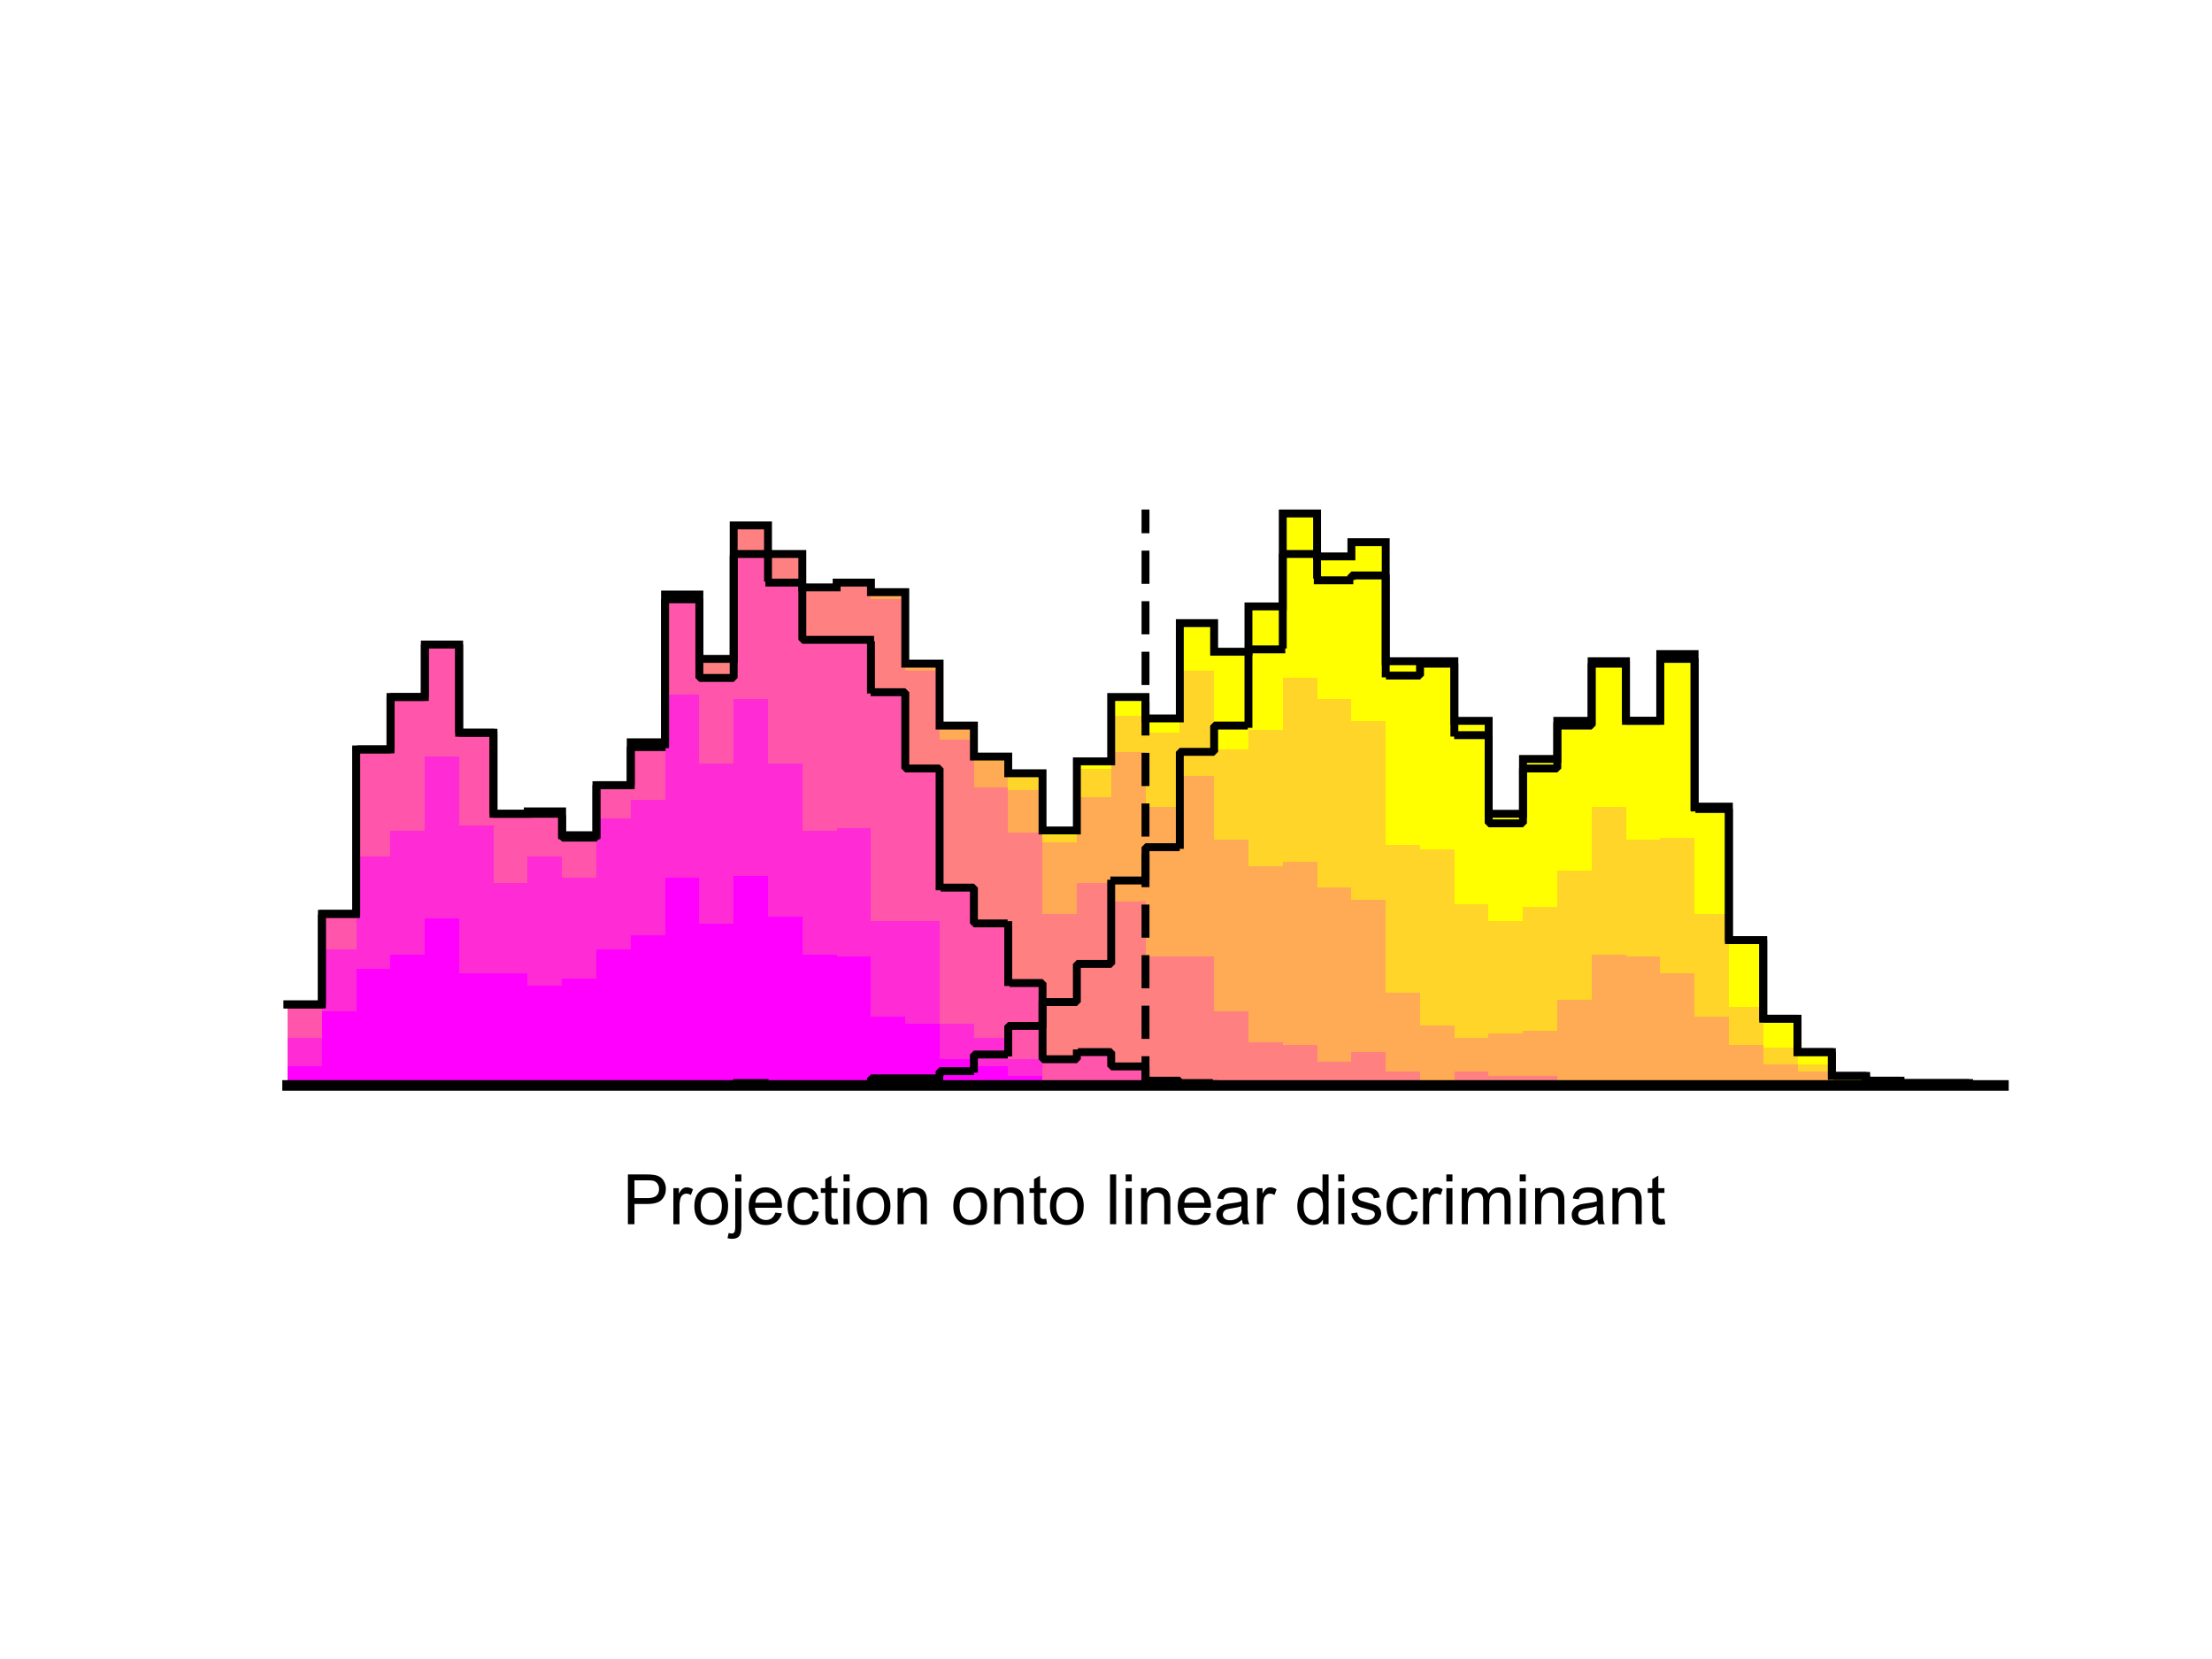 <?xml version="1.0"?>
<!DOCTYPE svg PUBLIC '-//W3C//DTD SVG 1.0//EN'
          'http://www.w3.org/TR/2001/REC-SVG-20010904/DTD/svg10.dtd'>
<svg xmlns:xlink="http://www.w3.org/1999/xlink" style="fill-opacity:1; color-rendering:auto; color-interpolation:auto; text-rendering:auto; stroke:black; stroke-linecap:square; stroke-miterlimit:10; shape-rendering:auto; stroke-opacity:1; fill:black; stroke-dasharray:none; font-weight:normal; stroke-width:1; font-family:'Dialog'; font-style:normal; stroke-linejoin:miter; font-size:12px; stroke-dashoffset:0; image-rendering:auto;" width="700" height="525" xmlns="http://www.w3.org/2000/svg"
><rect width="100%" height="100%" fill="#333333" stroke="none"/><!--Generated by the Batik Graphics2D SVG Generator--><defs id="genericDefs"
  /><g
  ><defs id="defs1"
    ><clipPath clipPathUnits="userSpaceOnUse" id="clipPath1"
      ><path d="M0 0 L700 0 L700 525 L0 525 L0 0 Z"
      /></clipPath
    ></defs
    ><g style="fill:white; stroke:white;"
    ><rect x="0" y="0" width="700" style="clip-path:url(#clipPath1); stroke:none;" height="525"
    /></g
    ><g style="fill:white; text-rendering:optimizeSpeed; color-rendering:optimizeSpeed; image-rendering:optimizeSpeed; shape-rendering:crispEdges; stroke:white; color-interpolation:sRGB;"
    ><rect x="0" width="700" height="525" y="0" style="stroke:none;"
      /><path d="M101.86 343.5 L101.86 317.858 L91 317.858 L91 343.5 ZM112.72 343.5 L112.72 289.2 L101.86 289.2 L101.86 343.5 ZM123.58 343.5 L123.58 237.162 L112.72 237.162 L112.72 343.5 ZM134.44 343.5 L134.44 220.571 L123.58 220.571 L123.58 343.5 ZM145.3 343.5 L145.3 203.979 L134.44 203.979 L134.44 343.5 ZM156.16 343.5 L156.16 231.883 L145.3 231.883 L145.3 343.5 ZM167.02 343.5 L167.02 257.525 L156.16 257.525 L156.16 343.5 ZM177.88 343.5 L177.88 256.771 L167.02 256.771 L167.02 343.5 ZM188.74 343.5 L188.74 264.312 L177.88 264.312 L177.88 343.5 ZM199.6 343.5 L199.6 248.475 L188.74 248.475 L188.74 343.5 ZM210.46 343.5 L210.46 234.9 L199.6 234.9 L199.6 343.5 ZM221.32 343.5 L221.32 188.142 L210.46 188.142 L210.46 343.5 ZM232.18 343.5 L232.18 208.504 L221.32 208.504 L221.32 343.5 ZM243.04 343.5 L243.04 166.271 L232.18 166.271 L232.18 343.5 ZM253.9 343.5 L253.9 175.321 L243.04 175.321 L243.04 343.5 ZM264.76 343.5 L264.76 185.879 L253.9 185.879 L253.9 343.5 ZM275.62 343.5 L275.62 184.371 L264.76 184.371 L264.76 343.5 ZM286.48 343.5 L286.48 187.387 L275.62 187.387 L275.62 343.5 ZM297.34 343.5 L297.34 210.012 L286.48 210.012 L286.48 343.5 ZM308.2 343.5 L308.2 229.621 L297.34 229.621 L297.34 343.5 ZM319.06 343.5 L319.06 239.425 L308.2 239.425 L308.2 343.5 ZM329.92 343.5 L329.92 244.704 L319.06 244.704 L319.06 343.5 ZM340.78 343.5 L340.78 262.804 L329.92 262.804 L329.92 343.5 ZM351.64 343.5 L351.64 240.933 L340.78 240.933 L340.78 343.5 ZM362.5 343.5 L362.5 220.571 L351.64 220.571 L351.64 343.5 ZM373.36 343.5 L373.36 227.358 L362.5 227.358 L362.5 343.5 ZM384.22 343.5 L384.22 197.192 L373.36 197.192 L373.36 343.5 ZM395.08 343.5 L395.08 206.242 L384.22 206.242 L384.22 343.5 ZM405.94 343.5 L405.94 191.912 L395.08 191.912 L395.08 343.5 ZM416.8 343.5 L416.8 162.5 L405.94 162.5 L405.94 343.5 ZM427.66 343.5 L427.66 176.075 L416.8 176.075 L416.8 343.5 ZM438.52 343.5 L438.52 171.55 L427.66 171.55 L427.66 343.5 ZM449.38 209.258 L438.52 209.258 L438.52 343.5 L449.38 343.5 L460.24 343.5 L460.24 209.258 ZM471.1 343.5 L471.1 228.113 L460.24 228.113 L460.24 343.5 ZM481.96 343.5 L481.96 257.525 L471.1 257.525 L471.1 343.5 ZM492.82 343.5 L492.82 240.179 L481.96 240.179 L481.96 343.5 ZM503.68 343.5 L503.68 228.113 L492.82 228.113 L492.82 343.5 ZM514.54 343.5 L514.54 209.258 L503.68 209.258 L503.68 343.5 ZM525.4 343.5 L525.4 228.113 L514.54 228.113 L514.54 343.5 ZM536.26 343.5 L536.26 206.996 L525.4 206.996 L525.4 343.5 ZM547.12 343.5 L547.12 255.262 L536.26 255.262 L536.26 343.5 ZM557.98 343.5 L557.98 297.496 L547.12 297.496 L547.12 343.5 ZM568.84 343.5 L568.84 322.383 L557.98 322.383 L557.98 343.5 ZM579.7 343.5 L579.7 332.942 L568.84 332.942 L568.84 343.5 ZM590.56 343.5 L590.56 340.483 L579.7 340.483 L579.7 343.5 ZM601.42 343.5 L601.42 341.992 L590.56 341.992 L590.56 343.5 ZM612.28 342.746 L601.42 342.746 L601.42 343.5 L612.28 343.5 L623.14 343.5 L623.14 342.746 Z" style="fill:yellow; stroke:none;"
      /><path d="M101.86 343.5 L101.86 317.858 L91 317.858 L91 343.5 ZM112.72 343.5 L112.72 289.2 L101.86 289.2 L101.86 343.5 ZM123.58 343.5 L123.58 237.162 L112.72 237.162 L112.72 343.5 ZM134.44 343.5 L134.44 220.571 L123.58 220.571 L123.58 343.5 ZM145.3 343.5 L145.3 203.979 L134.44 203.979 L134.44 343.5 ZM156.16 343.5 L156.16 231.883 L145.3 231.883 L145.3 343.5 ZM167.02 343.5 L167.02 257.525 L156.16 257.525 L156.16 343.5 ZM177.88 343.5 L177.88 256.771 L167.02 256.771 L167.02 343.5 ZM188.74 343.5 L188.74 264.312 L177.88 264.312 L177.88 343.5 ZM199.6 343.5 L199.6 248.475 L188.74 248.475 L188.74 343.5 ZM210.46 343.5 L210.46 234.9 L199.6 234.9 L199.6 343.5 ZM221.32 343.5 L221.32 188.142 L210.46 188.142 L210.46 343.5 ZM232.18 343.5 L232.18 208.504 L221.32 208.504 L221.32 343.5 ZM243.04 343.5 L243.04 166.271 L232.18 166.271 L232.18 343.5 ZM253.9 343.5 L253.9 175.321 L243.04 175.321 L243.04 343.5 ZM264.76 343.5 L264.76 185.879 L253.9 185.879 L253.9 343.5 ZM275.62 343.5 L275.62 184.371 L264.76 184.371 L264.76 343.5 ZM286.48 343.5 L286.48 187.387 L275.62 187.387 L275.62 343.5 ZM297.34 343.5 L297.34 210.012 L286.48 210.012 L286.48 343.5 ZM308.2 343.5 L308.2 229.621 L297.34 229.621 L297.34 343.5 ZM319.06 343.5 L319.06 239.425 L308.2 239.425 L308.2 343.5 ZM329.92 343.5 L329.92 245.458 L319.06 245.458 L319.06 343.5 ZM340.78 343.5 L340.78 264.312 L329.92 264.312 L329.92 343.5 ZM351.64 343.5 L351.64 243.196 L340.78 243.196 L340.78 343.5 ZM362.5 343.5 L362.5 226.604 L351.64 226.604 L351.64 343.5 ZM373.36 343.5 L373.36 231.883 L362.5 231.883 L362.5 343.5 ZM384.22 343.5 L384.22 212.275 L373.36 212.275 L373.36 343.5 ZM395.08 343.5 L395.08 237.162 L384.22 237.162 L384.22 343.5 ZM405.94 343.5 L405.94 231.129 L395.08 231.129 L395.08 343.5 ZM416.8 343.5 L416.8 214.537 L405.94 214.537 L405.94 343.5 ZM427.66 343.5 L427.66 221.325 L416.8 221.325 L416.8 343.5 ZM438.52 343.5 L438.52 228.113 L427.66 228.113 L427.66 343.5 ZM449.38 343.5 L449.38 267.329 L438.52 267.329 L438.52 343.5 ZM460.24 343.5 L460.24 268.837 L449.38 268.837 L449.38 343.5 ZM471.1 343.5 L471.1 286.183 L460.24 286.183 L460.24 343.5 ZM481.96 343.5 L481.96 291.462 L471.1 291.462 L471.1 343.5 ZM492.82 343.5 L492.82 286.938 L481.96 286.938 L481.96 343.5 ZM503.68 343.5 L503.68 275.625 L492.82 275.625 L492.82 343.5 ZM514.54 343.5 L514.54 255.262 L503.68 255.262 L503.68 343.5 ZM525.4 343.5 L525.4 265.821 L514.54 265.821 L514.54 343.5 ZM536.26 343.5 L536.26 265.067 L525.4 265.067 L525.4 343.5 ZM547.12 343.5 L547.12 289.2 L536.26 289.2 L536.26 343.5 ZM557.98 343.5 L557.98 318.613 L547.12 318.613 L547.12 343.5 ZM568.84 343.5 L568.84 331.433 L557.98 331.433 L557.98 343.5 ZM579.7 343.5 L579.7 336.712 L568.84 336.712 L568.84 343.5 ZM590.56 342.746 L579.7 342.746 L579.7 343.5 L590.56 343.5 L601.42 343.5 L601.42 342.746 Z" style="fill:rgb(255,213,42); stroke:none;"
      /><path d="M101.86 343.5 L101.86 317.858 L91 317.858 L91 343.5 ZM112.72 343.5 L112.72 289.2 L101.86 289.2 L101.86 343.5 ZM123.58 343.5 L123.58 237.162 L112.72 237.162 L112.72 343.5 ZM134.44 343.5 L134.44 220.571 L123.58 220.571 L123.58 343.5 ZM145.3 343.5 L145.3 203.979 L134.44 203.979 L134.44 343.5 ZM156.16 343.5 L156.16 231.883 L145.3 231.883 L145.3 343.5 ZM167.02 343.5 L167.02 257.525 L156.16 257.525 L156.16 343.5 ZM177.88 343.5 L177.88 256.771 L167.02 256.771 L167.02 343.5 ZM188.74 343.5 L188.74 264.312 L177.88 264.312 L177.88 343.5 ZM199.6 343.5 L199.6 248.475 L188.74 248.475 L188.74 343.5 ZM210.46 343.5 L210.46 234.9 L199.6 234.9 L199.6 343.5 ZM221.32 343.5 L221.32 188.142 L210.46 188.142 L210.46 343.5 ZM232.18 343.5 L232.18 208.504 L221.32 208.504 L221.32 343.5 ZM243.04 343.5 L243.04 166.271 L232.18 166.271 L232.18 343.5 ZM253.9 343.5 L253.9 175.321 L243.04 175.321 L243.04 343.5 ZM264.76 343.5 L264.76 185.879 L253.9 185.879 L253.9 343.5 ZM275.62 343.5 L275.62 184.371 L264.76 184.371 L264.76 343.5 ZM286.48 343.5 L286.48 187.387 L275.62 187.387 L275.62 343.5 ZM297.34 343.5 L297.34 210.767 L286.48 210.767 L286.48 343.5 ZM308.2 343.5 L308.2 229.621 L297.34 229.621 L297.34 343.5 ZM319.06 343.5 L319.06 240.933 L308.2 240.933 L308.2 343.5 ZM329.92 343.5 L329.92 249.983 L319.06 249.983 L319.06 343.5 ZM340.78 343.5 L340.78 266.575 L329.92 266.575 L329.92 343.5 ZM351.64 343.5 L351.64 252.246 L340.78 252.246 L340.78 343.5 ZM362.5 343.5 L362.5 237.917 L351.64 237.917 L351.64 343.5 ZM373.36 343.5 L373.36 255.262 L362.5 255.262 L362.5 343.5 ZM384.22 343.5 L384.22 245.458 L373.36 245.458 L373.36 343.5 ZM395.08 343.5 L395.08 265.821 L384.22 265.821 L384.22 343.5 ZM405.94 343.5 L405.94 274.117 L395.08 274.117 L395.08 343.5 ZM416.8 343.5 L416.8 272.608 L405.94 272.608 L405.94 343.5 ZM427.66 343.5 L427.66 280.904 L416.8 280.904 L416.8 343.5 ZM438.52 343.5 L438.52 284.675 L427.66 284.675 L427.66 343.5 ZM449.38 343.5 L449.38 314.087 L438.52 314.087 L438.52 343.5 ZM460.24 343.5 L460.24 324.646 L449.38 324.646 L449.38 343.5 ZM471.1 343.5 L471.1 328.417 L460.24 328.417 L460.24 343.5 ZM481.96 343.5 L481.96 326.908 L471.1 326.908 L471.1 343.5 ZM492.82 343.5 L492.82 326.154 L481.96 326.154 L481.96 343.5 ZM503.68 343.5 L503.68 316.35 L492.82 316.35 L492.82 343.5 ZM514.54 343.5 L514.54 302.021 L503.68 302.021 L503.68 343.5 ZM525.4 343.5 L525.4 302.775 L514.54 302.775 L514.54 343.5 ZM536.26 343.5 L536.26 308.054 L525.4 308.054 L525.4 343.5 ZM547.12 343.5 L547.12 321.629 L536.26 321.629 L536.26 343.5 ZM557.98 343.5 L557.98 330.679 L547.12 330.679 L547.12 343.5 ZM568.84 343.5 L568.84 336.712 L557.98 336.712 L557.98 343.5 ZM579.7 343.5 L579.7 338.975 L568.84 338.975 L568.84 343.5 Z" style="fill:rgb(255,170,85); stroke:none;"
      /><path d="M101.86 343.5 L101.86 317.858 L91 317.858 L91 343.5 ZM112.72 343.5 L112.72 289.2 L101.86 289.2 L101.86 343.5 ZM123.58 343.5 L123.58 237.162 L112.72 237.162 L112.72 343.5 ZM134.44 343.5 L134.44 220.571 L123.58 220.571 L123.58 343.5 ZM145.3 343.5 L145.3 203.979 L134.44 203.979 L134.44 343.5 ZM156.16 343.5 L156.16 231.883 L145.3 231.883 L145.3 343.5 ZM167.02 343.5 L167.02 257.525 L156.16 257.525 L156.16 343.5 ZM177.88 343.5 L177.88 256.771 L167.02 256.771 L167.02 343.5 ZM188.74 343.5 L188.74 264.312 L177.88 264.312 L177.88 343.5 ZM199.6 343.5 L199.6 248.475 L188.74 248.475 L188.74 343.5 ZM210.46 343.5 L210.46 234.9 L199.6 234.9 L199.6 343.5 ZM221.32 343.5 L221.32 188.142 L210.46 188.142 L210.46 343.5 ZM232.18 343.5 L232.18 208.504 L221.32 208.504 L221.32 343.5 ZM243.04 343.5 L243.04 167.025 L232.18 167.025 L232.18 343.5 ZM253.9 343.5 L253.9 175.321 L243.04 175.321 L243.04 343.5 ZM264.76 343.5 L264.76 185.879 L253.9 185.879 L253.9 343.5 ZM275.62 343.5 L275.62 184.371 L264.76 184.371 L264.76 343.5 ZM286.48 343.5 L286.48 189.65 L275.62 189.65 L275.62 343.5 ZM297.34 343.5 L297.34 212.275 L286.48 212.275 L286.48 343.5 ZM308.2 343.5 L308.2 234.146 L297.34 234.146 L297.34 343.5 ZM319.06 343.5 L319.06 249.229 L308.2 249.229 L308.2 343.5 ZM329.92 343.5 L329.92 263.558 L319.06 263.558 L319.06 343.5 ZM340.78 343.5 L340.78 289.2 L329.92 289.2 L329.92 343.5 ZM351.64 343.5 L351.64 279.396 L340.78 279.396 L340.78 343.5 ZM362.5 343.5 L362.5 285.429 L351.64 285.429 L351.64 343.5 ZM373.36 302.775 L362.5 302.775 L362.5 343.5 L373.36 343.5 L384.22 343.5 L384.22 302.775 ZM395.08 343.5 L395.08 320.121 L384.22 320.121 L384.22 343.5 ZM405.94 343.5 L405.94 329.925 L395.08 329.925 L395.08 343.5 ZM416.8 343.5 L416.8 330.679 L405.94 330.679 L405.94 343.5 ZM427.66 343.5 L427.66 335.958 L416.8 335.958 L416.8 343.5 ZM438.52 343.5 L438.52 332.942 L427.66 332.942 L427.66 343.5 ZM449.38 343.5 L449.38 338.975 L438.52 338.975 L438.52 343.5 ZM460.24 343.5 L460.24 342.746 L449.38 342.746 L449.38 343.5 ZM471.1 343.5 L471.1 338.975 L460.24 338.975 L460.24 343.5 ZM481.96 340.483 L471.1 340.483 L471.1 343.5 L481.96 343.5 L492.82 343.5 L492.82 340.483 ZM503.68 343.5 L503.68 341.992 L492.82 341.992 L492.82 343.5 ZM514.54 343.5 L514.54 342.746 L503.68 342.746 L503.68 343.5 ZM536.26 343.5 L536.26 341.992 L525.4 341.992 L525.4 343.5 ZM547.12 343.5 L547.12 342.746 L536.26 342.746 L536.26 343.5 Z" style="fill:rgb(255,128,128); stroke:none;"
      /><path d="M101.86 343.5 L101.86 317.858 L91 317.858 L91 343.5 ZM112.72 343.5 L112.72 289.2 L101.86 289.2 L101.86 343.5 ZM123.58 343.5 L123.58 237.162 L112.72 237.162 L112.72 343.5 ZM134.44 343.5 L134.44 220.571 L123.58 220.571 L123.58 343.5 ZM145.3 343.5 L145.3 203.979 L134.44 203.979 L134.44 343.5 ZM156.16 343.5 L156.16 231.883 L145.3 231.883 L145.3 343.5 ZM167.02 257.525 L156.16 257.525 L156.16 343.5 L167.02 343.5 L177.88 343.5 L177.88 257.525 ZM188.74 343.5 L188.74 265.067 L177.88 265.067 L177.88 343.5 ZM199.6 343.5 L199.6 248.475 L188.74 248.475 L188.74 343.5 ZM210.46 343.5 L210.46 236.408 L199.6 236.408 L199.6 343.5 ZM221.32 343.5 L221.32 189.65 L210.46 189.65 L210.46 343.5 ZM232.18 343.5 L232.18 214.537 L221.32 214.537 L221.32 343.5 ZM243.04 343.5 L243.04 175.321 L232.18 175.321 L232.18 343.5 ZM253.9 343.5 L253.9 184.371 L243.04 184.371 L243.04 343.5 ZM264.76 202.471 L253.9 202.471 L253.9 343.5 L264.76 343.5 L275.62 343.5 L275.62 202.471 ZM286.48 343.5 L286.48 219.062 L275.62 219.062 L275.62 343.5 ZM297.34 343.5 L297.34 243.196 L286.48 243.196 L286.48 343.5 ZM308.2 343.5 L308.2 280.904 L297.34 280.904 L297.34 343.5 ZM319.06 343.5 L319.06 292.217 L308.2 292.217 L308.2 343.5 ZM329.92 343.5 L329.92 311.071 L319.06 311.071 L319.06 343.5 ZM340.78 343.5 L340.78 335.204 L329.92 335.204 L329.92 343.5 ZM351.64 343.5 L351.64 332.942 L340.78 332.942 L340.78 343.5 ZM362.5 343.5 L362.5 337.467 L351.64 337.467 L351.64 343.5 ZM373.36 343.5 L373.36 341.992 L362.5 341.992 L362.5 343.5 ZM384.22 343.5 L384.22 342.746 L373.36 342.746 L373.36 343.5 Z" style="fill:rgb(255,85,170); stroke:none;"
      /><path d="M101.86 343.5 L101.86 328.417 L91 328.417 L91 343.5 ZM112.72 343.5 L112.72 300.512 L101.86 300.512 L101.86 343.5 ZM123.58 343.5 L123.58 271.1 L112.72 271.1 L112.72 343.5 ZM134.44 343.5 L134.44 262.804 L123.58 262.804 L123.58 343.5 ZM145.3 343.5 L145.3 239.425 L134.44 239.425 L134.44 343.5 ZM156.16 343.5 L156.16 261.296 L145.3 261.296 L145.3 343.5 ZM167.02 343.5 L167.02 279.396 L156.16 279.396 L156.16 343.5 ZM177.88 343.5 L177.88 271.1 L167.02 271.1 L167.02 343.5 ZM188.74 343.5 L188.74 277.887 L177.88 277.887 L177.88 343.5 ZM199.6 343.5 L199.6 259.033 L188.74 259.033 L188.74 343.5 ZM210.46 343.5 L210.46 253 L199.6 253 L199.6 343.5 ZM221.32 343.5 L221.32 219.817 L210.46 219.817 L210.46 343.5 ZM232.18 343.5 L232.18 241.688 L221.32 241.688 L221.32 343.5 ZM243.04 343.5 L243.04 221.325 L232.18 221.325 L232.18 343.5 ZM253.9 343.5 L253.9 241.688 L243.04 241.688 L243.04 343.5 ZM264.76 343.5 L264.76 262.804 L253.9 262.804 L253.9 343.5 ZM275.62 343.5 L275.62 262.05 L264.76 262.05 L264.76 343.5 ZM286.48 291.462 L275.62 291.462 L275.62 343.5 L286.48 343.5 L297.34 343.5 L297.34 291.462 ZM308.2 343.5 L308.2 323.892 L297.34 323.892 L297.34 343.5 ZM319.06 343.5 L319.06 328.417 L308.2 328.417 L308.2 343.5 ZM329.92 343.5 L329.92 335.204 L319.06 335.204 L319.06 343.5 ZM340.78 343.5 L340.78 342.746 L329.92 342.746 L329.92 343.5 ZM351.64 341.992 L340.78 341.992 L340.78 343.5 L351.64 343.5 L362.5 343.5 L362.5 341.992 Z" style="fill:rgb(255,43,213); stroke:none;"
      /><path d="M101.86 343.5 L101.86 337.467 L91 337.467 L91 343.5 ZM112.72 343.5 L112.72 320.121 L101.86 320.121 L101.86 343.5 ZM123.58 343.5 L123.58 306.546 L112.72 306.546 L112.72 343.5 ZM134.44 343.5 L134.44 302.021 L123.58 302.021 L123.58 343.5 ZM145.3 343.5 L145.3 290.708 L134.44 290.708 L134.44 343.5 ZM156.16 308.054 L145.3 308.054 L145.3 343.5 L156.16 343.5 L167.02 343.5 L167.02 308.054 ZM177.88 343.5 L177.88 311.825 L167.02 311.825 L167.02 343.5 ZM188.74 343.5 L188.74 309.562 L177.88 309.562 L177.88 343.5 ZM199.6 343.5 L199.6 300.512 L188.74 300.512 L188.74 343.5 ZM210.46 343.5 L210.46 295.988 L199.6 295.988 L199.6 343.5 ZM221.32 343.5 L221.32 277.887 L210.46 277.887 L210.46 343.5 ZM232.18 343.5 L232.18 292.217 L221.32 292.217 L221.32 343.5 ZM243.04 343.5 L243.04 277.133 L232.18 277.133 L232.18 343.5 ZM253.9 343.5 L253.9 289.954 L243.04 289.954 L243.04 343.5 ZM264.76 343.5 L264.76 302.021 L253.9 302.021 L253.9 343.5 ZM275.62 343.5 L275.62 302.775 L264.76 302.775 L264.76 343.5 ZM286.48 343.5 L286.48 321.629 L275.62 321.629 L275.62 343.5 ZM297.34 343.5 L297.34 323.892 L286.48 323.892 L286.48 343.5 ZM308.2 343.5 L308.2 335.204 L297.34 335.204 L297.34 343.5 ZM319.06 343.5 L319.06 337.467 L308.2 337.467 L308.2 343.5 ZM329.92 343.5 L329.92 340.483 L319.06 340.483 L319.06 343.5 ZM340.78 343.5 L340.78 342.746 L329.92 342.746 L329.92 343.5 Z" style="fill:fuchsia; stroke:none;"
    /></g
    ><g style="text-rendering:geometricPrecision; stroke-width:2.5; color-interpolation:linearRGB; color-rendering:optimizeQuality; stroke-linecap:butt; image-rendering:optimizeQuality;"
    ><path d="M91 317.858 L101.86 317.858 L101.86 289.2 L112.72 289.2 L112.72 237.162 L123.58 237.162 L123.58 220.571 L134.44 220.571 L134.44 203.979 L145.3 203.979 L145.3 231.883 L156.16 231.883 L156.16 257.525 L167.02 257.525 L167.02 256.771 L177.88 256.771 L177.88 264.312 L188.74 264.312 L188.74 248.475 L199.6 248.475 L199.6 234.9 L210.46 234.9 L210.46 188.142 L221.32 188.142 L221.32 208.504 L232.18 208.504 L232.18 166.271 L243.04 166.271 L243.04 175.321 L253.9 175.321 L253.9 185.879 L264.76 185.879 L264.76 184.371 L275.62 184.371 L275.62 187.387 L286.48 187.387 L286.48 210.012 L297.34 210.012 L297.34 229.621 L308.2 229.621 L308.2 239.425 L319.06 239.425 L319.06 244.704 L329.92 244.704 L329.92 262.804 L340.78 262.804 L340.78 240.933 L351.64 240.933 L351.64 220.571 L362.5 220.571 L362.5 227.358 L373.36 227.358 L373.36 197.192 L384.22 197.192 L384.22 206.242 L395.08 206.242 L395.08 191.912 L405.94 191.912 L405.94 162.5 L416.8 162.5 L416.8 176.075 L427.66 176.075 L427.66 171.55 L438.52 171.55 L438.52 209.258 L449.38 209.258 L449.38 209.258 L460.24 209.258 L460.24 228.113 L471.1 228.113 L471.1 257.525 L481.96 257.525 L481.96 240.179 L492.82 240.179 L492.82 228.113 L503.68 228.113 L503.68 209.258 L514.54 209.258 L514.54 228.113 L525.4 228.113 L525.4 206.996 L536.26 206.996 L536.26 255.262 L547.12 255.262 L547.12 297.496 L557.98 297.496 L557.98 322.383 L568.84 322.383 L568.84 332.942 L579.7 332.942 L579.7 340.483 L590.56 340.483 L590.56 341.992 L601.42 341.992 L601.42 342.746 L612.28 342.746 L612.28 342.746 L623.14 342.746 L623.14 343.5 L634 343.5 L634 343.5" style="fill:none; fill-rule:evenodd;"
      /><path style="fill:none; stroke-miterlimit:1; stroke-dasharray:2,2; fill-rule:evenodd; stroke-linejoin:bevel;" d="M91 317.858 L101.86 317.858 L101.86 289.2 L112.72 289.2 L112.72 237.162 L123.58 237.162 L123.58 220.571 L134.44 220.571 L134.44 203.979 L145.3 203.979 L145.3 231.883 L156.16 231.883 L156.16 257.525 L167.02 257.525 L167.02 257.525 L177.88 257.525 L177.88 265.067 L188.74 265.067 L188.74 248.475 L199.6 248.475 L199.6 236.408 L210.46 236.408 L210.46 189.65 L221.32 189.65 L221.32 214.537 L232.18 214.537 L232.18 175.321 L243.04 175.321 L243.04 184.371 L253.9 184.371 L253.9 202.471 L264.76 202.471 L264.76 202.471 L275.62 202.471 L275.62 219.062 L286.48 219.062 L286.48 243.196 L297.34 243.196 L297.34 280.904 L308.2 280.904 L308.2 292.217 L319.06 292.217 L319.06 311.071 L329.92 311.071 L329.92 335.204 L340.78 335.204 L340.78 332.942 L351.64 332.942 L351.64 337.467 L362.5 337.467 L362.5 341.992 L373.36 341.992 L373.36 342.746 L384.22 342.746 L384.22 343.5 L395.08 343.5 L395.08 343.5 L405.94 343.5 L405.94 343.5 L416.8 343.5 L416.8 343.5 L427.66 343.5 L427.66 343.5 L438.52 343.5 L438.52 343.5 L449.38 343.5 L449.38 343.5 L460.24 343.5 L460.24 343.5 L471.1 343.5 L471.1 343.5 L481.96 343.5 L481.96 343.5 L492.82 343.5 L492.82 343.5 L503.68 343.5 L503.68 343.5 L514.54 343.5 L514.54 343.5 L525.4 343.5 L525.4 343.5 L536.26 343.5 L536.26 343.5 L547.12 343.5 L547.12 343.5 L557.98 343.5 L557.98 343.5 L568.84 343.5 L568.84 343.5 L579.7 343.5 L579.7 343.5 L590.56 343.5 L590.56 343.5 L601.42 343.5 L601.42 343.5 L612.28 343.5 L612.28 343.5 L623.14 343.5 L623.14 343.5 L634 343.5 L634 343.5"
      /><path style="fill:none; stroke-miterlimit:1; stroke-dasharray:2,2; fill-rule:evenodd; stroke-linejoin:bevel;" d="M91 343.5 L101.86 343.5 L101.86 343.5 L112.72 343.5 L112.72 343.5 L123.58 343.5 L123.58 343.5 L134.44 343.5 L134.44 343.5 L145.3 343.5 L145.3 343.5 L156.16 343.5 L156.16 343.5 L167.02 343.5 L167.02 343.5 L177.88 343.5 L177.88 343.5 L188.74 343.5 L188.74 343.5 L199.6 343.5 L199.6 343.5 L210.46 343.5 L210.46 343.5 L221.32 343.5 L221.32 343.5 L232.18 343.5 L232.18 342.746 L243.04 342.746 L243.04 343.5 L253.9 343.5 L253.9 343.5 L264.76 343.5 L264.76 343.5 L275.62 343.5 L275.62 341.238 L286.48 341.238 L286.48 341.238 L297.34 341.238 L297.34 338.975 L308.2 338.975 L308.2 333.696 L319.06 333.696 L319.06 324.646 L329.92 324.646 L329.92 317.104 L340.78 317.104 L340.78 305.038 L351.64 305.038 L351.64 278.642 L362.5 278.642 L362.5 268.083 L373.36 268.083 L373.36 237.917 L384.22 237.917 L384.22 229.621 L395.08 229.621 L395.08 205.488 L405.94 205.488 L405.94 175.321 L416.8 175.321 L416.8 183.617 L427.66 183.617 L427.66 182.108 L438.52 182.108 L438.52 213.783 L449.38 213.783 L449.38 210.012 L460.24 210.012 L460.24 232.637 L471.1 232.637 L471.1 260.542 L481.96 260.542 L481.96 243.196 L492.82 243.196 L492.82 229.621 L503.68 229.621 L503.68 210.012 L514.54 210.012 L514.54 228.113 L525.4 228.113 L525.4 208.504 L536.26 208.504 L536.26 256.017 L547.12 256.017 L547.12 297.496 L557.98 297.496 L557.98 322.383 L568.84 322.383 L568.84 332.942 L579.7 332.942 L579.7 340.483 L590.56 340.483 L590.56 341.992 L601.42 341.992 L601.42 342.746 L612.28 342.746 L612.28 342.746 L623.14 342.746 L623.14 343.5 L634 343.5 L634 343.5"
      /><line x1="362.5" x2="362.5" y1="343.5" style="fill:none; stroke-linejoin:bevel; stroke-dasharray:8,8; stroke-miterlimit:1;" y2="162.5"
      /><line x1="91" x2="634" y1="343.5" style="stroke-linecap:square; fill:none; stroke-linejoin:round; stroke-width:3.333;" y2="343.5"
    /></g
    ><g transform="translate(362.5,364.408)" style="font-size:22px; text-rendering:geometricPrecision; color-rendering:optimizeQuality; image-rendering:optimizeQuality; font-family:'SansSerif'; color-interpolation:linearRGB;"
    ><path style="stroke:none;" d="M-163.797 23 L-163.797 7.25 L-157.859 7.25 Q-156.297 7.25 -155.469 7.406 Q-154.312 7.594 -153.523 8.141 Q-152.734 8.688 -152.258 9.664 Q-151.781 10.641 -151.781 11.812 Q-151.781 13.812 -153.062 15.203 Q-154.344 16.594 -157.672 16.594 L-161.719 16.594 L-161.719 23 L-163.797 23 ZM-161.719 14.734 L-157.641 14.734 Q-155.625 14.734 -154.781 13.984 Q-153.938 13.234 -153.938 11.875 Q-153.938 10.875 -154.43 10.172 Q-154.922 9.469 -155.75 9.25 Q-156.266 9.109 -157.688 9.109 L-161.719 9.109 L-161.719 14.734 ZM-149.404 23 L-149.404 11.594 L-147.654 11.594 L-147.654 13.328 Q-146.998 12.109 -146.428 11.719 Q-145.857 11.328 -145.185 11.328 Q-144.201 11.328 -143.201 11.953 L-143.857 13.75 Q-144.576 13.328 -145.279 13.328 Q-145.92 13.328 -146.42 13.711 Q-146.92 14.094 -147.139 14.766 Q-147.467 15.797 -147.467 17.031 L-147.467 23 L-149.404 23 ZM-142.766 17.297 Q-142.766 14.125 -141 12.594 Q-139.531 11.328 -137.422 11.328 Q-135.062 11.328 -133.57 12.875 Q-132.078 14.422 -132.078 17.141 Q-132.078 19.344 -132.742 20.602 Q-133.406 21.859 -134.664 22.562 Q-135.922 23.266 -137.422 23.266 Q-139.812 23.266 -141.289 21.727 Q-142.766 20.188 -142.766 17.297 ZM-140.781 17.297 Q-140.781 19.484 -139.828 20.578 Q-138.875 21.672 -137.422 21.672 Q-135.984 21.672 -135.023 20.57 Q-134.062 19.469 -134.062 17.234 Q-134.062 15.109 -135.023 14.023 Q-135.984 12.938 -137.422 12.938 Q-138.875 12.938 -139.828 14.023 Q-140.781 15.109 -140.781 17.297 ZM-129.827 9.5 L-129.827 7.25 L-127.89 7.25 L-127.89 9.5 L-129.827 9.5 ZM-132.28 27.422 L-131.905 25.781 Q-131.327 25.938 -130.999 25.938 Q-130.405 25.938 -130.116 25.547 Q-129.827 25.156 -129.827 23.578 L-129.827 11.594 L-127.89 11.594 L-127.89 23.625 Q-127.89 25.734 -128.436 26.562 Q-129.14 27.625 -130.765 27.625 Q-131.546 27.625 -132.28 27.422 ZM-117.111 19.328 L-115.111 19.578 Q-115.596 21.328 -116.869 22.297 Q-118.143 23.266 -120.143 23.266 Q-122.643 23.266 -124.103 21.719 Q-125.564 20.172 -125.564 17.391 Q-125.564 14.516 -124.088 12.922 Q-122.611 11.328 -120.236 11.328 Q-117.955 11.328 -116.502 12.891 Q-115.049 14.453 -115.049 17.281 Q-115.049 17.453 -115.064 17.797 L-123.58 17.797 Q-123.471 19.672 -122.51 20.672 Q-121.549 21.672 -120.127 21.672 Q-119.064 21.672 -118.314 21.109 Q-117.564 20.547 -117.111 19.328 ZM-123.471 16.203 L-117.096 16.203 Q-117.221 14.766 -117.83 14.047 Q-118.752 12.922 -120.221 12.922 Q-121.549 12.922 -122.455 13.812 Q-123.361 14.703 -123.471 16.203 ZM-105.251 18.828 L-103.345 19.062 Q-103.657 21.031 -104.939 22.148 Q-106.22 23.266 -108.095 23.266 Q-110.439 23.266 -111.86 21.734 Q-113.282 20.203 -113.282 17.344 Q-113.282 15.484 -112.673 14.102 Q-112.064 12.719 -110.806 12.023 Q-109.548 11.328 -108.079 11.328 Q-106.22 11.328 -105.04 12.273 Q-103.86 13.219 -103.532 14.938 L-105.407 15.234 Q-105.673 14.078 -106.36 13.5 Q-107.048 12.922 -108.001 12.922 Q-109.47 12.922 -110.384 13.969 Q-111.298 15.016 -111.298 17.281 Q-111.298 19.578 -110.415 20.625 Q-109.532 21.672 -108.11 21.672 Q-106.97 21.672 -106.212 20.969 Q-105.454 20.266 -105.251 18.828 ZM-97.47 21.266 L-97.189 22.984 Q-98.001 23.156 -98.657 23.156 Q-99.704 23.156 -100.282 22.82 Q-100.86 22.484 -101.095 21.945 Q-101.329 21.406 -101.329 19.656 L-101.329 13.094 L-102.751 13.094 L-102.751 11.594 L-101.329 11.594 L-101.329 8.766 L-99.407 7.609 L-99.407 11.594 L-97.47 11.594 L-97.47 13.094 L-99.407 13.094 L-99.407 19.766 Q-99.407 20.594 -99.306 20.828 Q-99.204 21.062 -98.978 21.203 Q-98.751 21.344 -98.314 21.344 Q-98.001 21.344 -97.47 21.266 ZM-95.561 9.469 L-95.561 7.25 L-93.639 7.25 L-93.639 9.469 L-95.561 9.469 ZM-95.561 23 L-95.561 11.594 L-93.639 11.594 L-93.639 23 L-95.561 23 ZM-91.407 17.297 Q-91.407 14.125 -89.642 12.594 Q-88.173 11.328 -86.064 11.328 Q-83.704 11.328 -82.212 12.875 Q-80.72 14.422 -80.72 17.141 Q-80.72 19.344 -81.384 20.602 Q-82.048 21.859 -83.306 22.562 Q-84.564 23.266 -86.064 23.266 Q-88.454 23.266 -89.931 21.727 Q-91.407 20.188 -91.407 17.297 ZM-89.423 17.297 Q-89.423 19.484 -88.47 20.578 Q-87.517 21.672 -86.064 21.672 Q-84.626 21.672 -83.665 20.57 Q-82.704 19.469 -82.704 17.234 Q-82.704 15.109 -83.665 14.023 Q-84.626 12.938 -86.064 12.938 Q-87.517 12.938 -88.47 14.023 Q-89.423 15.109 -89.423 17.297 ZM-78.453 23 L-78.453 11.594 L-76.719 11.594 L-76.719 13.219 Q-75.453 11.328 -73.078 11.328 Q-72.047 11.328 -71.188 11.703 Q-70.328 12.078 -69.898 12.68 Q-69.469 13.281 -69.297 14.109 Q-69.188 14.641 -69.188 15.984 L-69.188 23 L-71.125 23 L-71.125 16.062 Q-71.125 14.875 -71.344 14.289 Q-71.562 13.703 -72.141 13.359 Q-72.719 13.016 -73.5 13.016 Q-74.734 13.016 -75.625 13.797 Q-76.516 14.578 -76.516 16.766 L-76.516 23 L-78.453 23 ZM-60.824 17.297 Q-60.824 14.125 -59.059 12.594 Q-57.59 11.328 -55.48 11.328 Q-53.121 11.328 -51.629 12.875 Q-50.137 14.422 -50.137 17.141 Q-50.137 19.344 -50.801 20.602 Q-51.465 21.859 -52.723 22.562 Q-53.98 23.266 -55.48 23.266 Q-57.871 23.266 -59.348 21.727 Q-60.824 20.188 -60.824 17.297 ZM-58.84 17.297 Q-58.84 19.484 -57.887 20.578 Q-56.934 21.672 -55.48 21.672 Q-54.043 21.672 -53.082 20.57 Q-52.121 19.469 -52.121 17.234 Q-52.121 15.109 -53.082 14.023 Q-54.043 12.938 -55.48 12.938 Q-56.934 12.938 -57.887 14.023 Q-58.84 15.109 -58.84 17.297 ZM-47.87 23 L-47.87 11.594 L-46.136 11.594 L-46.136 13.219 Q-44.87 11.328 -42.495 11.328 Q-41.464 11.328 -40.605 11.703 Q-39.745 12.078 -39.315 12.68 Q-38.886 13.281 -38.714 14.109 Q-38.605 14.641 -38.605 15.984 L-38.605 23 L-40.542 23 L-40.542 16.062 Q-40.542 14.875 -40.761 14.289 Q-40.98 13.703 -41.558 13.359 Q-42.136 13.016 -42.917 13.016 Q-44.151 13.016 -45.042 13.797 Q-45.933 14.578 -45.933 16.766 L-45.933 23 L-47.87 23 ZM-31.416 21.266 L-31.135 22.984 Q-31.947 23.156 -32.603 23.156 Q-33.65 23.156 -34.228 22.82 Q-34.807 22.484 -35.041 21.945 Q-35.275 21.406 -35.275 19.656 L-35.275 13.094 L-36.697 13.094 L-36.697 11.594 L-35.275 11.594 L-35.275 8.766 L-33.353 7.609 L-33.353 11.594 L-31.416 11.594 L-31.416 13.094 L-33.353 13.094 L-33.353 19.766 Q-33.353 20.594 -33.252 20.828 Q-33.15 21.062 -32.924 21.203 Q-32.697 21.344 -32.26 21.344 Q-31.947 21.344 -31.416 21.266 ZM-30.241 17.297 Q-30.241 14.125 -28.476 12.594 Q-27.007 11.328 -24.898 11.328 Q-22.538 11.328 -21.046 12.875 Q-19.554 14.422 -19.554 17.141 Q-19.554 19.344 -20.218 20.602 Q-20.882 21.859 -22.14 22.562 Q-23.398 23.266 -24.898 23.266 Q-27.288 23.266 -28.765 21.727 Q-30.241 20.188 -30.241 17.297 ZM-28.257 17.297 Q-28.257 19.484 -27.304 20.578 Q-26.351 21.672 -24.898 21.672 Q-23.46 21.672 -22.499 20.57 Q-21.538 19.469 -21.538 17.234 Q-21.538 15.109 -22.499 14.023 Q-23.46 12.938 -24.898 12.938 Q-26.351 12.938 -27.304 14.023 Q-28.257 15.109 -28.257 17.297 ZM-11.222 23 L-11.222 7.25 L-9.284 7.25 L-9.284 23 L-11.222 23 ZM-6.271 9.469 L-6.271 7.25 L-4.35 7.25 L-4.35 9.469 L-6.271 9.469 ZM-6.271 23 L-6.271 11.594 L-4.35 11.594 L-4.35 23 L-6.271 23 ZM-1.399 23 L-1.399 11.594 L0.335 11.594 L0.335 13.219 Q1.601 11.328 3.976 11.328 Q5.007 11.328 5.866 11.703 Q6.726 12.078 7.155 12.68 Q7.585 13.281 7.757 14.109 Q7.866 14.641 7.866 15.984 L7.866 23 L5.929 23 L5.929 16.062 Q5.929 14.875 5.71 14.289 Q5.491 13.703 4.913 13.359 Q4.335 13.016 3.554 13.016 Q2.319 13.016 1.429 13.797 Q0.538 14.578 0.538 16.766 L0.538 23 L-1.399 23 ZM18.648 19.328 L20.648 19.578 Q20.164 21.328 18.891 22.297 Q17.617 23.266 15.617 23.266 Q13.117 23.266 11.656 21.719 Q10.195 20.172 10.195 17.391 Q10.195 14.516 11.672 12.922 Q13.148 11.328 15.523 11.328 Q17.805 11.328 19.258 12.891 Q20.711 14.453 20.711 17.281 Q20.711 17.453 20.695 17.797 L12.18 17.797 Q12.289 19.672 13.25 20.672 Q14.211 21.672 15.633 21.672 Q16.695 21.672 17.445 21.109 Q18.195 20.547 18.648 19.328 ZM12.289 16.203 L18.664 16.203 Q18.539 14.766 17.93 14.047 Q17.008 12.922 15.539 12.922 Q14.211 12.922 13.305 13.812 Q12.398 14.703 12.289 16.203 ZM30.509 21.594 Q29.446 22.5 28.446 22.883 Q27.446 23.266 26.306 23.266 Q24.431 23.266 23.423 22.344 Q22.415 21.422 22.415 19.984 Q22.415 19.156 22.798 18.461 Q23.181 17.766 23.798 17.352 Q24.415 16.938 25.181 16.719 Q25.759 16.562 26.899 16.422 Q29.243 16.141 30.352 15.766 Q30.368 15.359 30.368 15.25 Q30.368 14.078 29.821 13.594 Q29.071 12.938 27.618 12.938 Q26.243 12.938 25.595 13.414 Q24.946 13.891 24.634 15.109 L22.743 14.844 Q23.009 13.625 23.595 12.883 Q24.181 12.141 25.298 11.734 Q26.415 11.328 27.899 11.328 Q29.352 11.328 30.267 11.672 Q31.181 12.016 31.61 12.539 Q32.04 13.062 32.212 13.859 Q32.306 14.359 32.306 15.641 L32.306 18.219 Q32.306 20.922 32.431 21.633 Q32.556 22.344 32.915 23 L30.899 23 Q30.602 22.391 30.509 21.594 ZM30.352 17.281 Q29.306 17.703 27.196 18 Q26.009 18.172 25.509 18.391 Q25.009 18.609 24.743 19.023 Q24.477 19.438 24.477 19.938 Q24.477 20.719 25.064 21.234 Q25.649 21.75 26.774 21.75 Q27.899 21.75 28.767 21.258 Q29.634 20.766 30.04 19.922 Q30.352 19.266 30.352 17.984 L30.352 17.281 ZM35.275 23 L35.275 11.594 L37.025 11.594 L37.025 13.328 Q37.682 12.109 38.252 11.719 Q38.822 11.328 39.494 11.328 Q40.478 11.328 41.478 11.953 L40.822 13.75 Q40.103 13.328 39.4 13.328 Q38.76 13.328 38.26 13.711 Q37.76 14.094 37.541 14.766 Q37.213 15.797 37.213 17.031 L37.213 23 L35.275 23 ZM56.151 23 L56.151 21.562 Q55.058 23.266 52.948 23.266 Q51.589 23.266 50.448 22.508 Q49.308 21.75 48.675 20.406 Q48.042 19.062 48.042 17.312 Q48.042 15.594 48.612 14.203 Q49.183 12.812 50.323 12.07 Q51.464 11.328 52.87 11.328 Q53.901 11.328 54.706 11.766 Q55.511 12.203 56.011 12.906 L56.011 7.25 L57.933 7.25 L57.933 23 L56.151 23 ZM50.026 17.312 Q50.026 19.5 50.956 20.586 Q51.886 21.672 53.136 21.672 Q54.401 21.672 55.292 20.633 Q56.183 19.594 56.183 17.469 Q56.183 15.125 55.276 14.031 Q54.37 12.938 53.058 12.938 Q51.761 12.938 50.894 13.992 Q50.026 15.047 50.026 17.312 ZM60.996 9.469 L60.996 7.25 L62.918 7.25 L62.918 9.469 L60.996 9.469 ZM60.996 23 L60.996 11.594 L62.918 11.594 L62.918 23 L60.996 23 ZM65.087 19.594 L67.009 19.297 Q67.165 20.438 67.899 21.055 Q68.634 21.672 69.962 21.672 Q71.29 21.672 71.939 21.125 Q72.587 20.578 72.587 19.859 Q72.587 19.203 72.009 18.828 Q71.618 18.562 70.04 18.172 Q67.899 17.625 67.079 17.234 Q66.259 16.844 65.837 16.148 Q65.415 15.453 65.415 14.625 Q65.415 13.859 65.767 13.211 Q66.118 12.562 66.712 12.125 Q67.165 11.797 67.946 11.562 Q68.728 11.328 69.618 11.328 Q70.962 11.328 71.978 11.719 Q72.993 12.109 73.478 12.766 Q73.962 13.422 74.134 14.531 L72.243 14.797 Q72.118 13.906 71.501 13.414 Q70.884 12.922 69.759 12.922 Q68.415 12.922 67.853 13.359 Q67.29 13.797 67.29 14.391 Q67.29 14.766 67.524 15.078 Q67.759 15.391 68.259 15.594 Q68.556 15.688 69.962 16.078 Q72.024 16.625 72.837 16.977 Q73.649 17.328 74.11 17.992 Q74.571 18.656 74.571 19.641 Q74.571 20.609 74.009 21.469 Q73.446 22.328 72.376 22.797 Q71.306 23.266 69.962 23.266 Q67.743 23.266 66.579 22.336 Q65.415 21.406 65.087 19.594 ZM84.306 18.828 L86.212 19.062 Q85.899 21.031 84.618 22.148 Q83.337 23.266 81.462 23.266 Q79.118 23.266 77.696 21.734 Q76.274 20.203 76.274 17.344 Q76.274 15.484 76.884 14.102 Q77.493 12.719 78.751 12.023 Q80.009 11.328 81.478 11.328 Q83.337 11.328 84.517 12.273 Q85.696 13.219 86.024 14.938 L84.149 15.234 Q83.884 14.078 83.196 13.5 Q82.509 12.922 81.556 12.922 Q80.087 12.922 79.173 13.969 Q78.259 15.016 78.259 17.281 Q78.259 19.578 79.142 20.625 Q80.024 21.672 81.446 21.672 Q82.587 21.672 83.345 20.969 Q84.103 20.266 84.306 18.828 ZM87.837 23 L87.837 11.594 L89.587 11.594 L89.587 13.328 Q90.243 12.109 90.814 11.719 Q91.384 11.328 92.056 11.328 Q93.04 11.328 94.04 11.953 L93.384 13.75 Q92.665 13.328 91.962 13.328 Q91.321 13.328 90.821 13.711 Q90.321 14.094 90.103 14.766 Q89.774 15.797 89.774 17.031 L89.774 23 L87.837 23 ZM95.21 9.469 L95.21 7.25 L97.132 7.25 L97.132 9.469 L95.21 9.469 ZM95.21 23 L95.21 11.594 L97.132 11.594 L97.132 23 L95.21 23 ZM100.082 23 L100.082 11.594 L101.816 11.594 L101.816 13.188 Q102.348 12.359 103.238 11.844 Q104.129 11.328 105.269 11.328 Q106.535 11.328 107.348 11.859 Q108.16 12.391 108.488 13.328 Q109.848 11.328 112.019 11.328 Q113.707 11.328 114.621 12.273 Q115.535 13.219 115.535 15.172 L115.535 23 L113.613 23 L113.613 15.812 Q113.613 14.656 113.426 14.141 Q113.238 13.625 112.746 13.32 Q112.254 13.016 111.582 13.016 Q110.379 13.016 109.582 13.812 Q108.785 14.609 108.785 16.375 L108.785 23 L106.863 23 L106.863 15.594 Q106.863 14.297 106.387 13.656 Q105.91 13.016 104.832 13.016 Q104.019 13.016 103.324 13.445 Q102.629 13.875 102.324 14.695 Q102.019 15.516 102.019 17.078 L102.019 23 L100.082 23 ZM118.424 9.469 L118.424 7.25 L120.346 7.25 L120.346 9.469 L118.424 9.469 ZM118.424 23 L118.424 11.594 L120.346 11.594 L120.346 23 L118.424 23 ZM123.296 23 L123.296 11.594 L125.03 11.594 L125.03 13.219 Q126.296 11.328 128.671 11.328 Q129.702 11.328 130.561 11.703 Q131.421 12.078 131.851 12.68 Q132.28 13.281 132.452 14.109 Q132.561 14.641 132.561 15.984 L132.561 23 L130.624 23 L130.624 16.062 Q130.624 14.875 130.405 14.289 Q130.186 13.703 129.608 13.359 Q129.03 13.016 128.249 13.016 Q127.015 13.016 126.124 13.797 Q125.233 14.578 125.233 16.766 L125.233 23 L123.296 23 ZM142.969 21.594 Q141.906 22.5 140.906 22.883 Q139.906 23.266 138.766 23.266 Q136.891 23.266 135.883 22.344 Q134.875 21.422 134.875 19.984 Q134.875 19.156 135.258 18.461 Q135.641 17.766 136.258 17.352 Q136.875 16.938 137.641 16.719 Q138.219 16.562 139.359 16.422 Q141.703 16.141 142.812 15.766 Q142.828 15.359 142.828 15.25 Q142.828 14.078 142.281 13.594 Q141.531 12.938 140.078 12.938 Q138.703 12.938 138.055 13.414 Q137.406 13.891 137.094 15.109 L135.203 14.844 Q135.469 13.625 136.055 12.883 Q136.641 12.141 137.758 11.734 Q138.875 11.328 140.359 11.328 Q141.812 11.328 142.727 11.672 Q143.641 12.016 144.07 12.539 Q144.5 13.062 144.672 13.859 Q144.766 14.359 144.766 15.641 L144.766 18.219 Q144.766 20.922 144.891 21.633 Q145.016 22.344 145.375 23 L143.359 23 Q143.062 22.391 142.969 21.594 ZM142.812 17.281 Q141.766 17.703 139.656 18 Q138.469 18.172 137.969 18.391 Q137.469 18.609 137.203 19.023 Q136.938 19.438 136.938 19.938 Q136.938 20.719 137.523 21.234 Q138.109 21.75 139.234 21.75 Q140.359 21.75 141.227 21.258 Q142.094 20.766 142.5 19.922 Q142.812 19.266 142.812 17.984 L142.812 17.281 ZM147.767 23 L147.767 11.594 L149.501 11.594 L149.501 13.219 Q150.767 11.328 153.142 11.328 Q154.173 11.328 155.032 11.703 Q155.892 12.078 156.321 12.68 Q156.751 13.281 156.923 14.109 Q157.032 14.641 157.032 15.984 L157.032 23 L155.095 23 L155.095 16.062 Q155.095 14.875 154.876 14.289 Q154.657 13.703 154.079 13.359 Q153.501 13.016 152.72 13.016 Q151.485 13.016 150.595 13.797 Q149.704 14.578 149.704 16.766 L149.704 23 L147.767 23 ZM164.221 21.266 L164.502 22.984 Q163.69 23.156 163.033 23.156 Q161.986 23.156 161.408 22.82 Q160.83 22.484 160.596 21.945 Q160.361 21.406 160.361 19.656 L160.361 13.094 L158.94 13.094 L158.94 11.594 L160.361 11.594 L160.361 8.766 L162.283 7.609 L162.283 11.594 L164.221 11.594 L164.221 13.094 L162.283 13.094 L162.283 19.766 Q162.283 20.594 162.385 20.828 Q162.486 21.062 162.713 21.203 Q162.94 21.344 163.377 21.344 Q163.69 21.344 164.221 21.266 Z"
    /></g
  ></g
></svg
>
